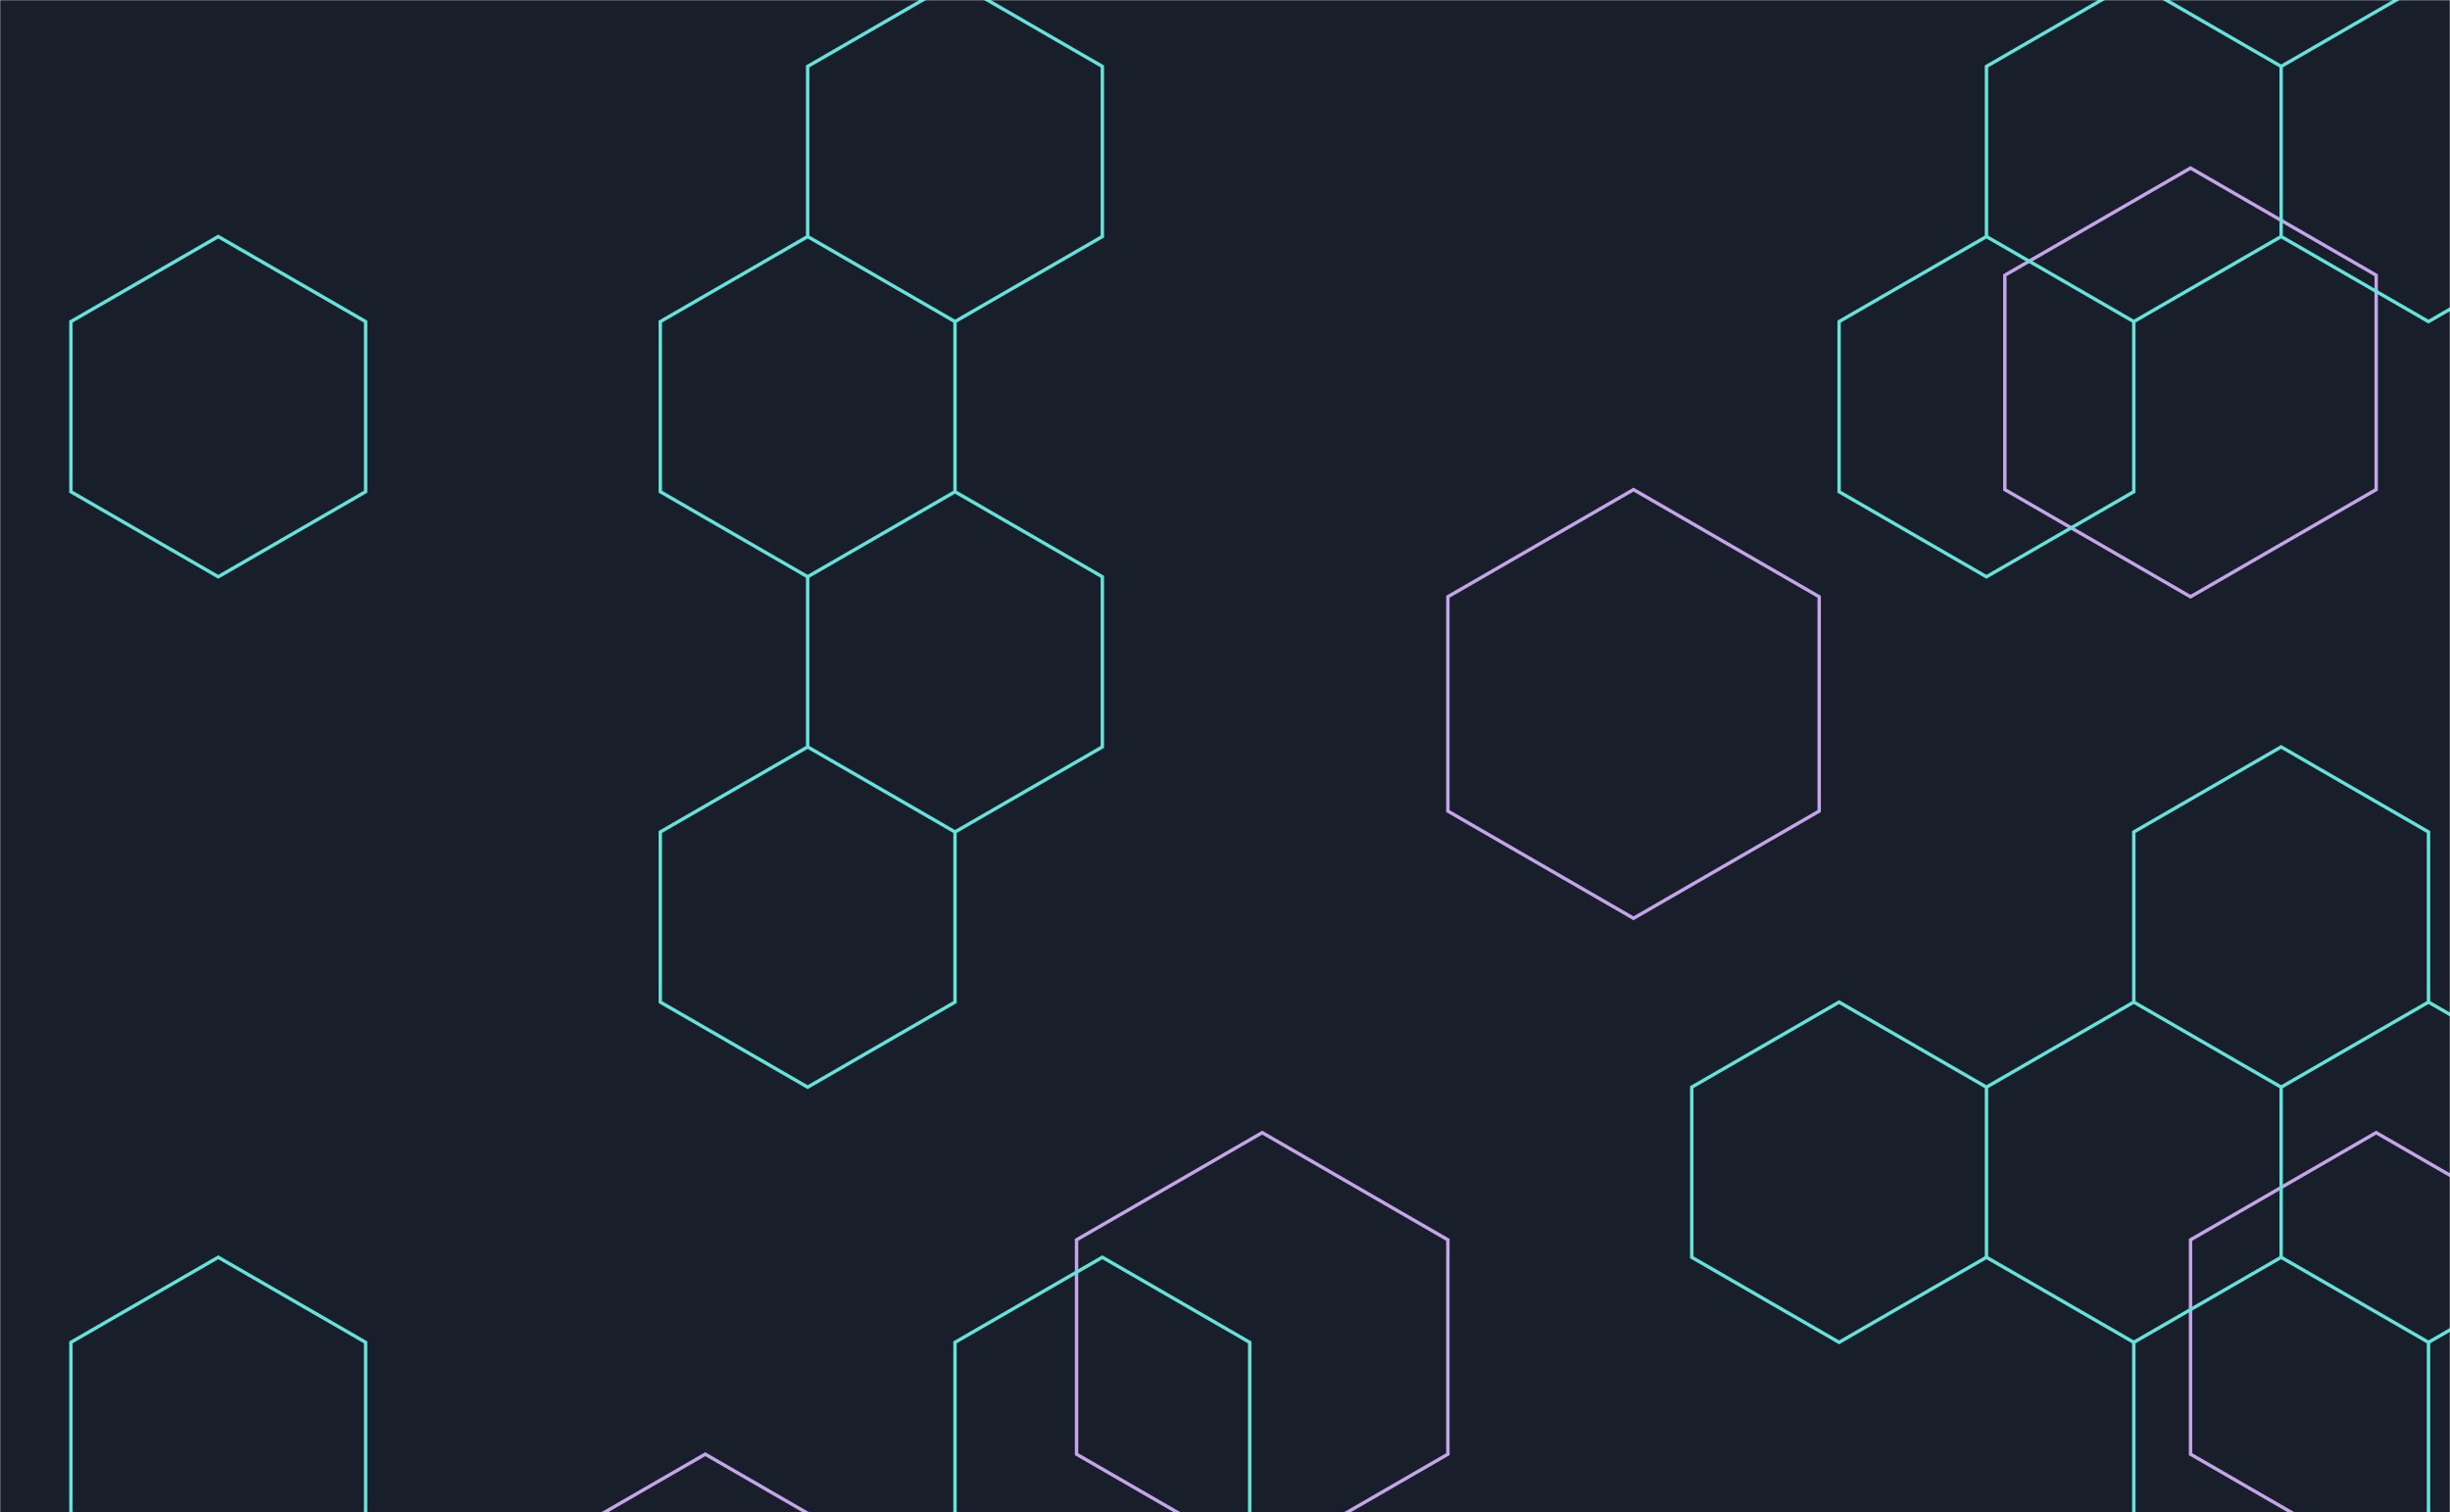 <svg xmlns="http://www.w3.org/2000/svg" version="1.1" xmlns:xlink="http://www.w3.org/1999/xlink" xmlns:svgjs="http://svgjs.com/svgjs" width="1440" height="889" preserveAspectRatio="none" viewBox="0 0 1440 889"><g mask="url(&quot;#SvgjsMask1454&quot;)" fill="none"><rect width="1440" height="889" x="0" y="0" fill="rgba(24, 31, 42, 1)"></rect><path d="M414.51 854.78L523.63 917.78L523.63 1043.78L414.51 1106.78L305.38 1043.78L305.38 917.78zM741.87 665.78L851 728.78L851 854.78L741.87 917.78L632.75 854.78L632.75 728.78zM960.12 287.78L1069.24 350.78L1069.24 476.78L960.12 539.78L851 476.78L851 350.78zM1287.49 98.78L1396.61 161.78L1396.61 287.78L1287.49 350.78L1178.36 287.78L1178.36 161.78zM1396.61 665.78L1505.73 728.78L1505.73 854.78L1396.61 917.78L1287.49 854.78L1287.49 728.78zM1505.73 854.78L1614.85 917.78L1614.85 1043.78L1505.73 1106.78L1396.61 1043.78L1396.61 917.78z" stroke="rgba(197, 165, 233, 1)" stroke-width="2"></path><path d="M128.28 139.04L214.89 189.04L214.89 289.04L128.28 339.04L41.68 289.04L41.68 189.04zM128.28 739.04L214.89 789.04L214.89 889.04L128.28 939.04L41.68 889.04L41.68 789.04zM474.71 139.04L561.31 189.04L561.31 289.04L474.71 339.04L388.1 289.04L388.1 189.04zM474.71 439.04L561.31 489.04L561.31 589.04L474.71 639.04L388.1 589.04L388.1 489.04zM561.31 -10.96L647.91 39.04L647.91 139.04L561.31 189.04L474.7 139.04L474.7 39.04zM561.31 289.04L647.91 339.04L647.91 439.04L561.31 489.04L474.7 439.04L474.7 339.04zM647.91 739.04L734.52 789.04L734.52 889.04L647.91 939.04L561.31 889.04L561.31 789.04zM561.31 889.04L647.91 939.04L647.91 1039.04L561.31 1089.04L474.7 1039.04L474.7 939.04zM1167.55 139.04L1254.15 189.04L1254.15 289.04L1167.55 339.04L1080.94 289.04L1080.94 189.04zM1080.94 589.04L1167.55 639.04L1167.55 739.04L1080.94 789.04L994.33 739.04L994.33 639.04zM1254.15 -10.96L1340.76 39.04L1340.76 139.04L1254.15 189.04L1167.55 139.04L1167.55 39.04zM1340.76 439.04L1427.36 489.04L1427.36 589.04L1340.76 639.04L1254.15 589.04L1254.15 489.04zM1254.15 589.04L1340.76 639.04L1340.76 739.04L1254.15 789.04L1167.55 739.04L1167.55 639.04zM1340.76 739.04L1427.36 789.04L1427.36 889.04L1340.76 939.04L1254.15 889.04L1254.15 789.04zM1427.36 -10.96L1513.97 39.04L1513.97 139.04L1427.36 189.04L1340.76 139.04L1340.76 39.04zM1427.36 589.04L1513.97 639.04L1513.97 739.04L1427.36 789.04L1340.76 739.04L1340.76 639.04z" stroke="rgba(101, 226, 217, 1)" stroke-width="2"></path></g><defs><mask id="SvgjsMask1454"><rect width="1440" height="889" fill="#ffffff"></rect></mask></defs></svg>